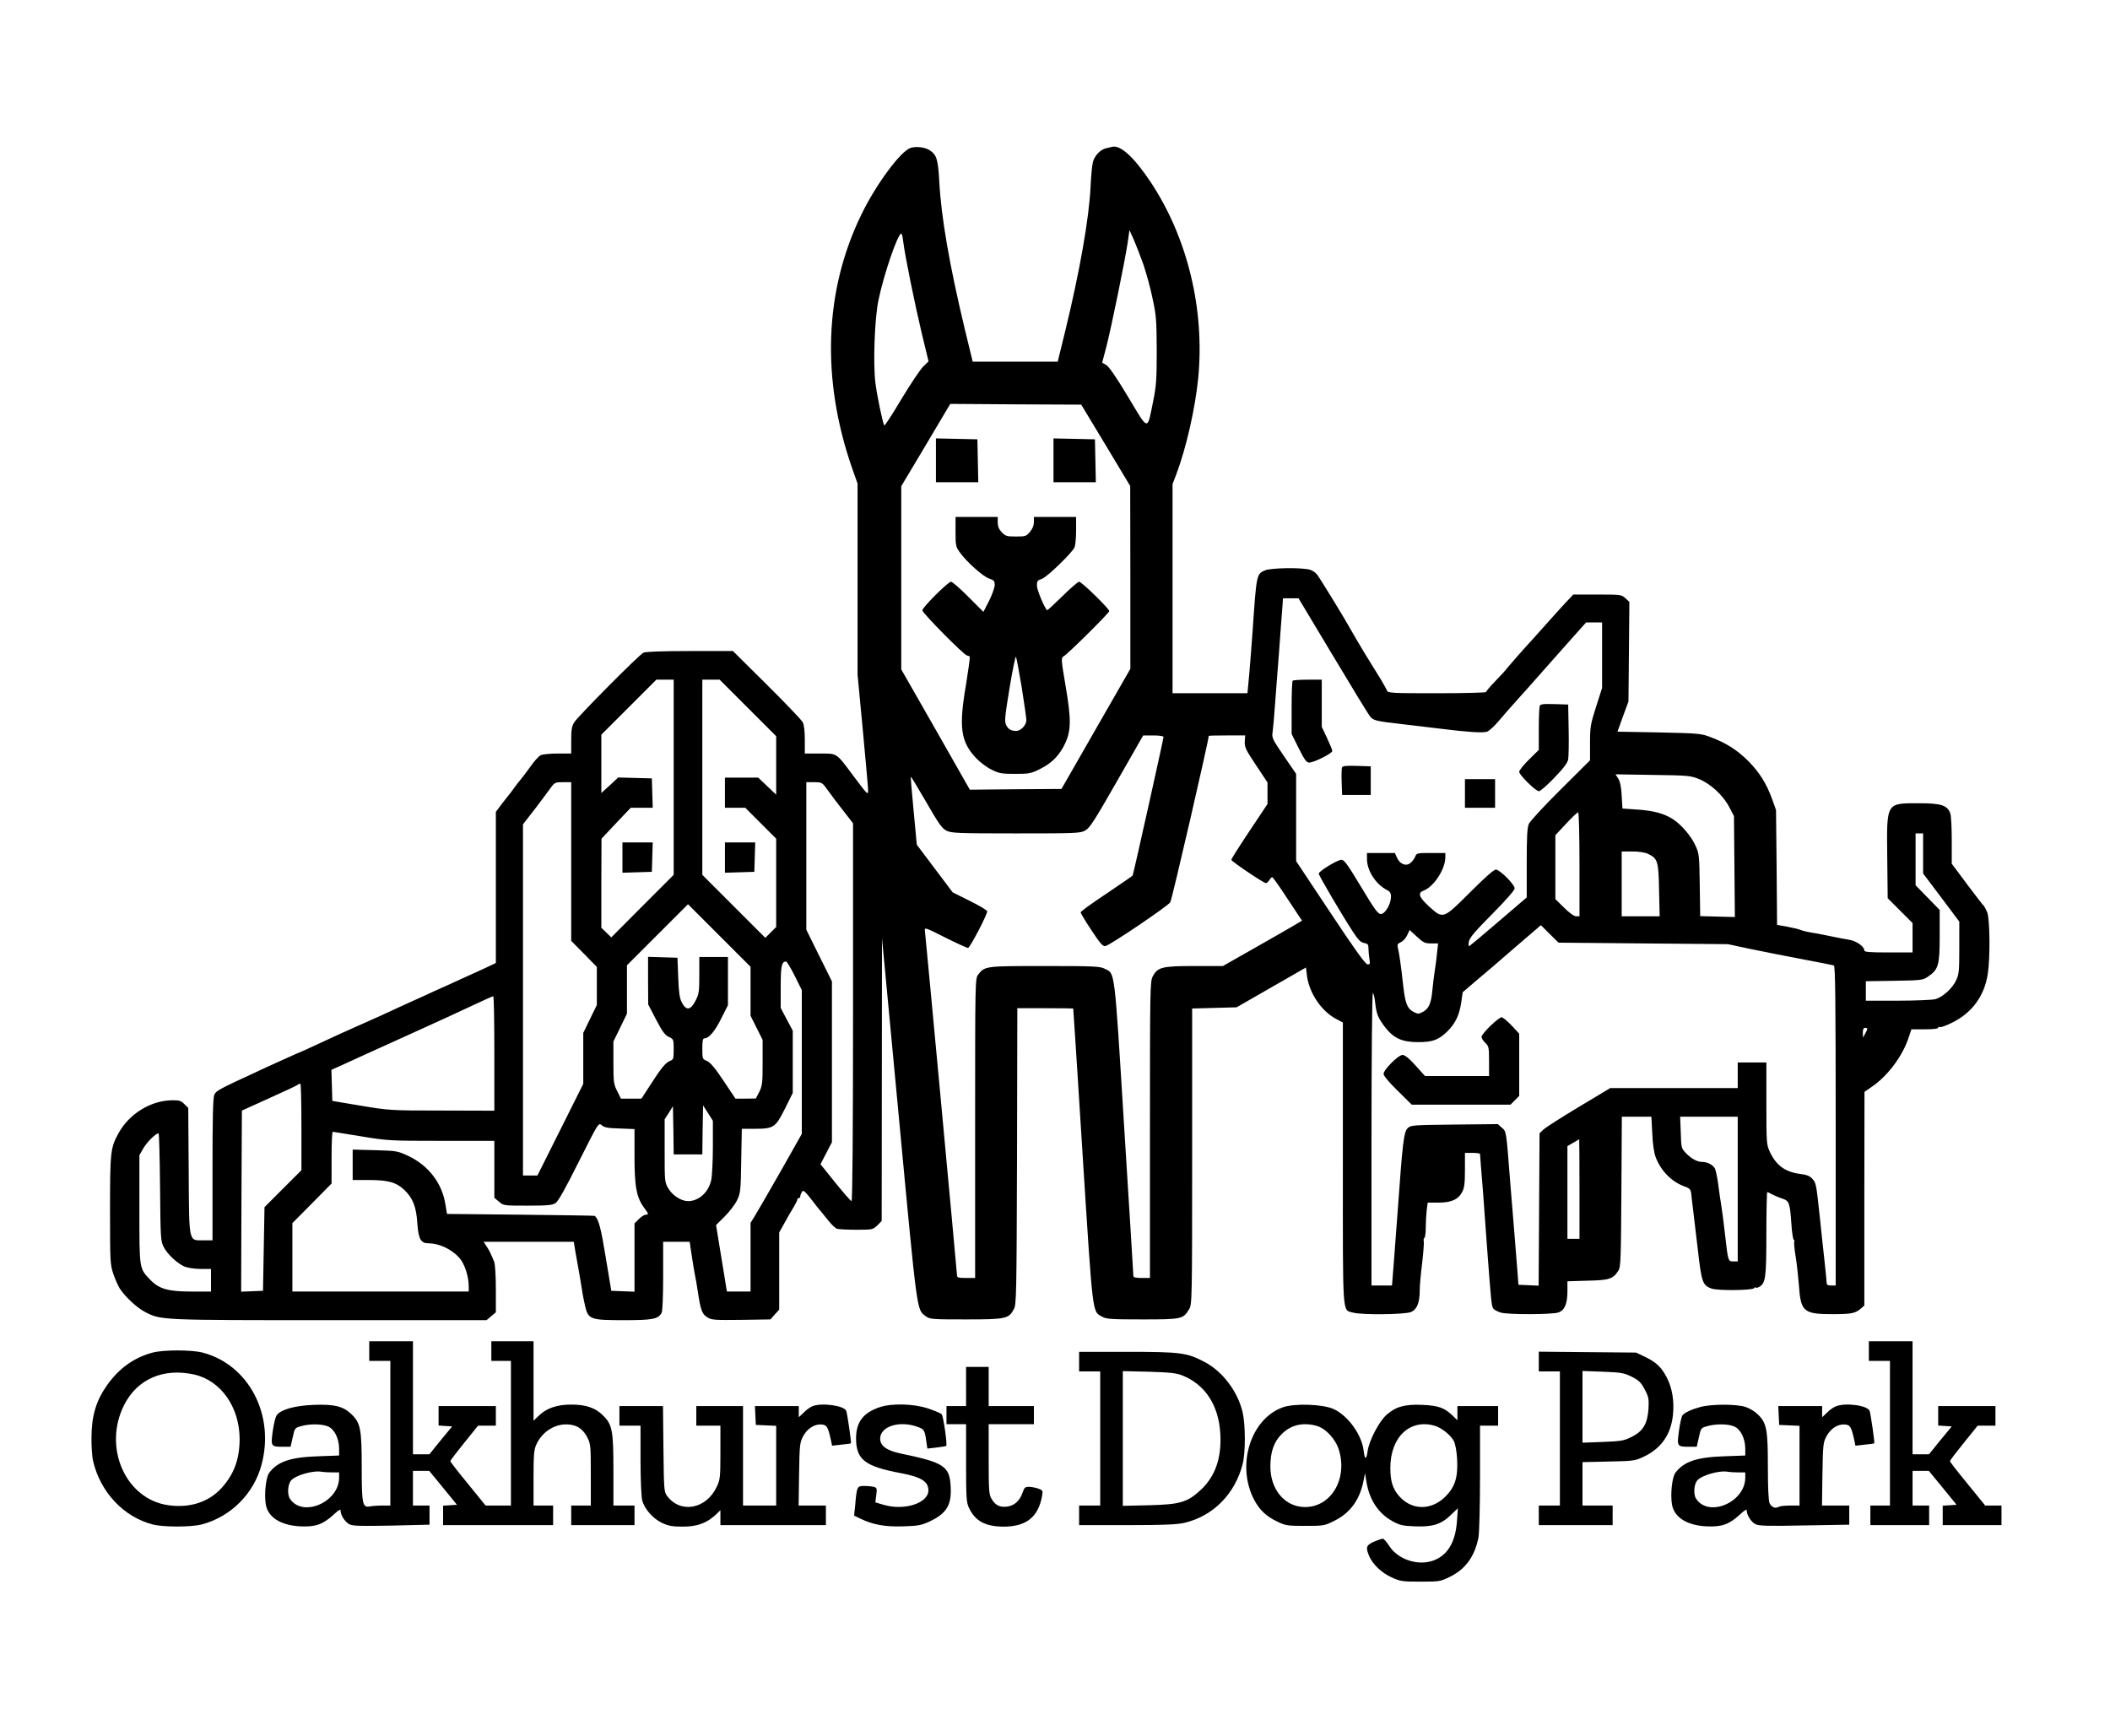 <?xml version="1.0" standalone="no"?>
<!DOCTYPE svg PUBLIC "-//W3C//DTD SVG 20010904//EN"
 "http://www.w3.org/TR/2001/REC-SVG-20010904/DTD/svg10.dtd">
<svg version="1.0" xmlns="http://www.w3.org/2000/svg"
 width="1400pt" height="1152pt" viewBox="0 0 1400 1152"
 preserveAspectRatio="xMidYMid meet">
<g transform="translate(0,1152) scale(0.1,-0.1)"
fill="#000000" stroke="none">
<path d="M6043 10539 c-65 -19 -230 -241 -328 -443 -246 -505 -267 -1091 -61
-1683 l36 -102 0 -634 0 -634 35 -369 c19 -203 35 -382 35 -397 0 -36 -2 -33
-104 103 -109 146 -100 140 -217 140 l-99 0 0 90 c0 59 -5 100 -14 118 -8 15
-115 127 -239 250 l-224 222 -287 0 c-186 0 -294 -4 -307 -11 -31 -16 -437
-425 -459 -462 -16 -25 -20 -50 -20 -119 l0 -88 -90 0 c-49 0 -99 -5 -112 -11
-13 -6 -45 -41 -71 -79 -27 -38 -57 -77 -66 -87 -9 -10 -27 -34 -41 -53 -13
-19 -27 -37 -30 -40 -3 -3 -24 -30 -48 -61 l-42 -56 0 -501 0 -502 -72 -34
c-40 -18 -95 -44 -123 -56 -27 -12 -75 -34 -105 -48 -30 -14 -57 -26 -60 -27
-3 -1 -30 -13 -60 -27 -30 -14 -77 -36 -105 -48 -27 -12 -77 -35 -110 -50 -98
-46 -165 -76 -260 -118 -99 -44 -164 -73 -303 -138 -52 -24 -95 -44 -97 -44
-2 0 -38 -16 -82 -36 -43 -20 -94 -43 -113 -51 -19 -9 -69 -31 -110 -51 -237
-109 -256 -120 -268 -146 -9 -20 -12 -149 -12 -496 l0 -470 -58 0 c-102 0 -97
-27 -100 460 l-3 418 -26 26 c-23 23 -34 26 -87 25 -141 -4 -281 -92 -351
-221 -52 -95 -55 -124 -55 -509 0 -333 1 -360 21 -419 11 -34 31 -79 43 -99
36 -56 116 -130 171 -158 104 -53 98 -53 1222 -53 l1041 0 31 26 31 26 0 153
c0 91 -5 166 -11 182 -23 57 -34 79 -52 105 l-18 28 299 0 299 0 12 -73 c7
-39 16 -92 21 -117 4 -25 14 -79 20 -120 6 -41 17 -95 23 -120 21 -85 36 -90
257 -90 191 0 227 7 250 49 6 12 10 110 10 245 l0 226 88 0 88 0 13 -87 c7
-49 17 -106 21 -128 5 -22 14 -74 20 -115 19 -125 28 -149 63 -171 29 -18 47
-19 225 -17 l194 3 29 33 29 32 0 256 0 256 37 66 c20 37 47 84 60 104 12 21
23 42 23 48 0 5 5 10 10 10 6 0 10 6 10 13 0 6 5 19 10 27 10 17 18 10 80 -70
19 -25 39 -50 45 -56 5 -6 28 -34 50 -62 22 -28 49 -53 60 -56 11 -3 69 -6
128 -6 107 0 109 1 138 29 l29 29 1 939 1 938 114 -1210 c122 -1299 116 -1254
177 -1299 27 -20 41 -21 265 -21 264 0 285 4 319 68 17 30 18 97 21 1015 l2
982 185 0 c102 0 185 -1 186 -2 1 -2 29 -444 63 -983 68 -1070 63 -1026 129
-1062 28 -16 61 -18 267 -18 262 0 270 2 310 68 19 31 20 58 20 1013 l0 982
148 4 147 4 230 132 230 132 7 -56 c15 -114 96 -234 193 -285 l45 -24 0 -935
c0 -1040 -5 -969 68 -990 58 -16 343 -13 384 4 40 17 58 62 58 146 0 28 7 109
16 178 8 70 13 134 11 144 -3 10 -1 21 4 24 5 3 9 33 9 67 0 34 3 86 6 115 l7
52 71 0 c85 0 131 20 158 71 14 27 18 56 18 146 l0 113 50 0 c28 0 50 -3 50
-7 1 -13 8 -113 20 -253 5 -74 17 -229 25 -345 29 -388 31 -413 44 -429 7 -9
30 -20 50 -26 50 -14 340 -13 381 1 42 15 60 58 60 143 l0 64 133 4 c144 3
169 11 204 65 17 25 18 69 21 525 l3 498 98 0 98 0 6 -112 c3 -72 12 -130 23
-158 34 -88 103 -159 184 -190 48 -18 49 -19 54 -75 3 -28 10 -88 16 -135 6
-47 17 -141 25 -210 25 -220 32 -238 90 -260 38 -15 268 -13 283 2 7 7 12 9
12 5 0 -4 9 -3 21 3 44 24 49 61 49 355 0 151 3 275 6 275 3 0 18 -7 32 -15
15 -8 45 -21 67 -28 47 -16 51 -27 61 -168 3 -54 11 -102 15 -105 5 -3 7 -9 4
-14 -3 -5 1 -50 10 -102 8 -51 17 -136 21 -188 12 -174 31 -190 223 -190 125
0 152 5 189 38 l22 19 0 709 1 709 49 34 c105 71 205 205 245 329 l17 52 89 0
c56 0 89 4 89 11 0 5 5 7 10 4 6 -4 45 10 86 31 130 65 211 177 233 321 17
112 14 366 -4 410 -9 21 -19 40 -23 43 -4 3 -54 67 -110 142 l-102 137 0 155
c0 85 -4 166 -10 180 -20 53 -61 66 -207 66 -220 0 -215 9 -211 -360 l3 -270
83 -83 82 -82 0 -98 0 -97 -160 0 c-125 0 -160 3 -160 13 0 27 -54 65 -105 72
-27 5 -54 9 -60 11 -19 4 -130 26 -145 29 -65 10 -98 18 -115 25 -11 5 -50 14
-87 21 l-67 12 -3 381 -4 381 -26 73 c-38 104 -83 176 -158 252 -73 73 -147
120 -248 158 -65 25 -77 26 -344 32 l-276 5 36 100 37 100 3 331 3 330 -27 25
c-25 23 -30 24 -185 24 l-160 0 -52 -55 c-29 -31 -83 -91 -122 -135 -38 -43
-77 -86 -85 -95 -67 -72 -167 -187 -179 -202 -7 -11 -42 -49 -77 -85 -35 -36
-64 -70 -64 -75 0 -4 -146 -8 -325 -8 -301 0 -326 1 -332 18 -4 9 -23 44 -43
77 -21 33 -66 107 -102 165 -35 58 -82 137 -103 175 -35 63 -155 260 -209 343
-13 20 -34 36 -56 42 -54 15 -255 12 -295 -4 -58 -25 -58 -22 -84 -406 -6 -85
-16 -212 -22 -282 l-12 -128 -249 0 -248 0 0 694 0 694 25 65 c66 176 125 435
145 636 45 458 -71 935 -316 1304 -111 166 -202 249 -257 232 -7 -2 -24 -6
-39 -9 -38 -9 -76 -49 -87 -94 -5 -20 -12 -93 -15 -162 -10 -208 -71 -557
-167 -952 l-51 -208 -282 0 -282 0 -53 218 c-101 423 -156 737 -169 981 -8
146 -18 175 -65 205 -31 19 -86 26 -124 15z m1543 -773 c19 -55 47 -156 61
-225 25 -114 27 -146 28 -346 0 -191 -3 -235 -23 -334 -41 -203 -29 -205 -166
24 -78 130 -128 203 -146 213 l-27 16 29 110 c33 130 122 564 140 685 l12 84
29 -64 c15 -35 44 -109 63 -163z m-1593 151 c11 -92 77 -416 123 -609 l45
-186 -35 -34 c-19 -18 -84 -115 -145 -216 -60 -101 -111 -180 -114 -175 -10
17 -47 192 -58 278 -17 129 -6 433 20 555 36 172 128 440 151 440 4 0 10 -24
13 -53z m1344 -1352 l162 -270 1 -607 0 -606 -229 -399 -228 -398 -304 -2
-304 -3 -227 399 -228 399 0 608 0 608 163 273 162 273 434 -3 435 -2 163
-270z m1508 -1397 c126 -211 237 -393 248 -405 21 -24 41 -29 210 -48 67 -8
181 -21 252 -30 173 -22 278 -29 309 -21 14 3 50 36 82 74 31 37 89 103 129
147 40 44 112 125 161 181 49 55 134 151 188 212 l100 112 53 0 53 0 0 -217 0
-218 -40 -125 c-37 -116 -40 -134 -40 -240 l0 -115 -196 -195 c-108 -107 -202
-209 -210 -227 -11 -25 -14 -87 -14 -260 l0 -228 -187 -160 c-102 -88 -190
-161 -194 -163 -5 -2 -6 11 -3 30 5 26 40 67 155 183 90 91 149 158 149 170 0
26 -99 125 -125 125 -13 0 -74 -54 -170 -150 -180 -180 -179 -180 -274 -94
-66 61 -76 89 -36 104 69 26 145 143 145 222 l0 28 -95 0 c-90 0 -96 -1 -104
-22 -5 -13 -18 -32 -30 -42 -29 -27 -71 -12 -91 31 l-15 33 -92 0 -93 0 0 -42
c1 -76 58 -165 133 -204 21 -11 27 -21 26 -47 -1 -48 -39 -112 -67 -112 -19 0
-41 30 -131 180 -87 145 -112 180 -130 180 -26 0 -150 -75 -151 -92 0 -12 150
-268 227 -386 34 -52 50 -69 73 -74 26 -5 30 -10 30 -37 0 -17 3 -48 6 -68 6
-33 4 -38 -12 -37 -14 0 -85 99 -246 342 l-228 343 0 289 0 290 -81 118 c-77
113 -81 121 -75 160 3 23 11 105 16 182 6 77 17 230 26 340 8 110 17 237 21
283 l6 82 51 0 52 0 229 -382z m-4375 -805 l0 -648 -207 -207 -207 -208 -33
32 -33 32 0 295 1 296 97 103 97 102 73 0 73 0 -3 98 -3 97 -111 3 -112 3 -56
-52 -56 -51 0 193 0 194 182 182 183 183 57 0 58 0 0 -647z m492 460 l188
-188 0 -194 0 -194 -59 56 -60 57 -110 0 -111 0 0 -100 0 -100 67 0 68 0 102
-102 103 -103 0 -293 0 -293 -36 -36 -36 -36 -209 209 -209 209 0 647 0 648
57 0 58 0 187 -187z m2758 -193 c0 -14 -200 -912 -205 -920 -2 -3 -81 -57
-174 -120 -94 -62 -171 -118 -171 -124 0 -5 32 -59 72 -119 58 -88 76 -108 92
-105 31 6 413 264 431 291 11 17 255 1074 255 1104 0 2 54 3 121 3 l121 0 -2
-27 c-4 -51 0 -59 75 -172 l75 -113 0 -72 0 -71 -120 -180 c-66 -99 -120 -184
-120 -190 1 -11 214 -155 230 -155 5 0 15 9 22 20 7 11 16 20 19 20 3 0 35
-43 70 -96 35 -53 78 -118 96 -145 l32 -48 -57 -34 c-31 -18 -149 -86 -262
-150 l-206 -117 -189 0 c-215 0 -244 -7 -277 -70 -17 -33 -18 -84 -18 -1017
l0 -983 -55 0 c-37 0 -55 4 -55 13 0 6 -27 451 -61 987 -66 1070 -60 1017
-129 1052 -31 16 -72 18 -398 18 -394 0 -397 0 -441 -56 -21 -27 -21 -28 -21
-1020 l0 -994 -60 0 c-48 0 -60 3 -60 16 0 16 -207 2236 -213 2286 -3 26 -2
26 135 -43 76 -38 144 -69 151 -69 12 0 127 219 127 243 0 7 -52 38 -115 69
l-114 57 -119 158 -119 158 -21 224 c-12 124 -20 226 -19 228 2 1 48 -75 103
-170 82 -143 105 -175 134 -189 32 -16 75 -18 460 -18 396 0 428 1 460 19 30
16 61 64 210 325 l175 306 68 0 c38 0 67 -4 67 -10z m3552 -279 c76 -30 161
-108 201 -185 l32 -61 3 -335 3 -335 -115 3 -115 3 -3 207 c-3 200 -4 209 -30
264 -29 63 -95 139 -149 173 -58 37 -128 56 -234 63 l-100 7 -5 86 c-3 59 -11
94 -23 113 l-18 28 248 -4 c230 -3 252 -5 305 -27z m-7482 -547 l0 -527 85
-86 85 -87 0 -126 0 -127 -45 -92 -45 -93 0 -169 0 -169 -152 -304 -152 -304
-48 0 -48 0 0 1165 0 1165 83 107 c45 60 93 123 105 141 22 29 28 32 78 32
l54 0 0 -526z m1705 469 c22 -31 68 -92 103 -136 l62 -80 0 -1254 c0 -794 -4
-1253 -10 -1253 -5 0 -53 55 -108 123 l-98 122 38 73 38 73 0 534 0 533 -85
171 -85 172 0 489 0 490 53 0 c52 -1 52 -1 92 -57z m4985 -488 l0 -345 -22 0
c-14 0 -45 22 -80 57 l-58 57 0 212 0 212 71 76 c39 42 75 76 80 76 5 0 9
-147 9 -345z m2280 72 l0 -133 120 -159 120 -160 0 -173 c0 -155 -2 -177 -21
-217 -25 -54 -89 -111 -138 -125 -20 -5 -132 -10 -248 -10 l-213 0 0 64 0 65
188 3 c182 3 190 4 225 28 69 47 77 75 77 270 l0 172 -80 82 -80 82 0 172 0
172 25 0 25 0 0 -133z m-1825 -3 c64 -30 70 -49 73 -241 l4 -173 -126 0 -126
0 0 215 0 215 71 0 c44 0 84 -6 104 -16z m-5955 -912 l0 -162 40 -80 40 -80 0
-150 c0 -136 -2 -154 -22 -195 l-23 -44 -67 -1 -68 0 -79 118 c-57 86 -88 122
-110 132 -30 12 -31 14 -31 81 0 52 3 69 14 69 29 0 69 46 111 131 l45 89 0
160 0 160 -95 0 -95 0 0 -120 c0 -109 -2 -125 -25 -170 -32 -64 -62 -68 -91
-12 -15 29 -20 65 -24 167 l-5 130 -97 3 -98 3 0 -158 1 -158 52 -100 c41 -79
59 -103 84 -115 32 -15 33 -16 33 -83 0 -62 -2 -68 -23 -76 -31 -12 -60 -48
-132 -160 l-59 -91 -68 0 -68 0 -25 50 c-23 46 -25 60 -25 189 l0 140 45 92
45 93 0 160 0 161 202 202 203 203 207 -207 208 -208 0 -163z m5923 318 l562
-5 150 -32 c83 -17 238 -48 345 -68 107 -20 201 -39 208 -41 9 -3 12 -224 12
-1064 l0 -1060 -30 0 c-22 0 -30 5 -30 18 0 9 -7 78 -15 152 -8 74 -22 200
-30 280 -24 225 -25 229 -49 257 -18 20 -36 28 -86 34 -97 14 -154 56 -196
144 -23 49 -24 57 -24 323 l0 272 -95 0 -95 0 0 -85 0 -85 -423 0 -423 0 -210
-126 c-115 -69 -220 -136 -234 -150 l-25 -24 -3 -506 -3 -505 -67 3 -67 3 -6
80 c-4 44 -14 168 -22 275 -9 107 -21 256 -27 330 -26 337 -25 332 -55 357
l-27 24 -289 -3 c-281 -3 -289 -4 -310 -25 -24 -24 -33 -94 -63 -518 -9 -121
-22 -289 -28 -372 l-12 -153 -68 0 -68 0 0 970 c0 544 4 970 9 970 4 0 12 -27
15 -61 9 -79 19 -103 66 -165 58 -74 113 -99 220 -99 97 0 136 15 195 73 52
52 77 105 90 188 l10 70 90 77 c50 41 166 141 259 222 l170 146 58 -58 59 -58
562 -5z m-1407 0 l46 0 -7 -62 c-3 -35 -10 -88 -15 -118 -5 -30 -12 -89 -16
-130 -8 -89 -24 -124 -64 -145 -27 -14 -33 -14 -60 0 -42 22 -56 55 -69 170
-16 144 -28 226 -36 256 -5 21 -2 27 19 37 15 6 34 27 43 47 l16 34 48 -44
c43 -40 53 -45 95 -45z m-4223 -215 l47 -95 0 -477 0 -477 -142 -251 c-78
-137 -155 -270 -170 -294 l-28 -45 0 -228 0 -228 -79 0 -78 0 -36 221 -36 220
57 57 c32 31 69 80 82 107 23 47 25 62 28 263 l4 212 84 0 c128 0 139 8 202
133 l52 105 0 206 0 207 -40 75 -40 76 0 139 c0 137 6 168 35 169 6 0 32 -43
58 -95z m-1993 -515 l0 -380 -347 1 c-343 0 -351 1 -538 32 l-190 32 -3 103
-3 103 78 35 c43 20 103 47 133 61 30 14 150 68 265 120 116 53 246 112 290
132 44 21 107 50 140 65 33 15 83 38 110 51 28 13 53 24 58 24 4 1 7 -170 7
-379z m9110 163 c-1 -5 -7 -19 -15 -33 l-14 -25 -1 33 c0 22 5 32 15 32 8 0
15 -3 15 -7z m-10390 -650 l0 -288 -122 -122 -123 -123 -5 -278 -5 -277 -73
-3 -72 -3 2 601 3 601 100 45 c195 88 250 114 265 123 8 6 18 10 23 10 4 1 7
-128 7 -286z m2565 -183 l95 0 2 162 3 163 33 -51 32 -51 0 -171 c0 -94 -5
-194 -11 -222 -17 -81 -82 -140 -154 -140 -45 0 -102 37 -130 83 -25 43 -25
47 -25 252 l0 208 28 43 27 44 3 -160 2 -160 95 0z m6965 -230 l0 -480 -29 0
c-35 0 -35 -1 -56 185 -8 71 -19 155 -24 185 -5 30 -15 96 -21 145 -7 50 -17
98 -24 106 -16 23 -51 39 -81 39 -34 0 -73 21 -110 60 -29 30 -30 35 -33 136
l-4 104 191 0 191 0 0 -480z m-7419 402 l99 -4 0 -184 c0 -202 14 -272 66
-341 28 -37 29 -43 8 -43 -8 0 -29 -13 -45 -29 l-29 -29 0 -227 0 -226 -77 3
-77 3 -37 222 c-31 191 -46 250 -72 275 -1 2 -222 5 -491 8 l-490 5 -11 65
c-22 139 -111 255 -244 319 -73 34 -78 35 -223 39 l-148 4 0 -101 0 -101 108
0 c129 0 182 -15 237 -68 55 -53 77 -111 84 -218 7 -105 23 -134 74 -134 79 0
174 -50 218 -114 28 -42 49 -115 49 -172 l0 -34 -585 0 -585 0 0 227 0 227
130 131 130 132 0 171 c0 95 3 172 8 172 4 0 88 -14 187 -30 176 -29 188 -30
533 -30 l352 0 0 -189 0 -189 31 -26 c30 -26 33 -26 190 -26 132 0 164 3 185
17 18 11 66 98 155 276 130 258 130 259 151 241 16 -15 40 -20 119 -22z
m-3049 -389 c3 -345 4 -359 25 -399 26 -49 90 -108 139 -129 21 -8 66 -15 105
-15 l69 0 0 -75 0 -75 -130 0 c-153 0 -214 17 -272 77 -75 79 -73 66 -73 468
l0 360 27 47 c25 42 82 98 100 98 4 0 8 -161 10 -357z m9418 -13 l0 -330 -40
0 -40 0 0 308 0 307 38 22 c20 12 38 22 40 23 1 0 2 -148 2 -330z"/>
<path d="M6210 8465 l0 -145 140 0 141 0 -3 143 -3 142 -137 3 -138 3 0 -146z"/>
<path d="M6990 8465 l0 -145 140 0 141 0 -3 143 -3 142 -137 3 -138 3 0 -146z"/>
<path d="M6340 7992 c0 -93 2 -101 29 -138 47 -65 154 -160 194 -173 33 -11
37 -16 37 -44 -1 -18 -18 -65 -38 -105 l-37 -72 -100 100 c-55 55 -106 100
-115 100 -19 0 -190 -170 -190 -190 0 -18 279 -300 297 -300 7 0 14 -4 17 -8
3 -5 -9 -89 -25 -188 -48 -281 -35 -375 67 -484 25 -27 72 -62 103 -77 50 -25
67 -28 156 -28 93 0 105 2 167 33 77 38 130 92 166 171 39 84 40 160 2 381
-30 177 -30 185 -13 195 28 15 303 288 303 300 0 16 -183 195 -200 195 -8 0
-58 -44 -112 -97 -54 -53 -99 -95 -101 -92 -20 21 -67 136 -67 163 0 30 4 36
33 45 33 11 195 167 216 208 6 12 11 62 11 112 l0 91 -140 0 -140 0 0 -34 c0
-22 -9 -45 -26 -65 -24 -29 -30 -31 -93 -31 -61 0 -70 3 -94 28 -19 20 -27 39
-27 65 l0 37 -140 0 -140 0 0 -98z m439 -1032 c17 -107 31 -206 31 -219 0 -32
-37 -71 -66 -71 -35 0 -54 10 -68 39 -12 23 -9 53 22 243 20 120 39 214 43
210 3 -4 20 -95 38 -202z"/>
<path d="M8577 7003 c-4 -3 -7 -84 -7 -180 l0 -173 47 -95 c39 -78 52 -95 70
-95 31 0 153 61 153 77 0 7 -16 45 -35 86 l-35 74 0 156 0 157 -93 0 c-52 0
-97 -3 -100 -7z"/>
<path d="M10216 6835 c-3 -9 -6 -78 -6 -154 l0 -137 -65 -64 c-36 -35 -65 -72
-65 -81 0 -21 109 -129 131 -129 9 0 55 40 102 89 62 64 87 98 92 122 3 19 5
108 3 199 l-3 165 -91 3 c-77 2 -93 0 -98 -13z"/>
<path d="M8904 6427 c-2 -8 -4 -52 -2 -98 l3 -84 95 0 95 0 0 95 0 95 -93 3
c-71 2 -94 0 -98 -11z"/>
<path d="M9720 6255 l0 -95 100 0 100 0 0 95 0 95 -100 0 -100 0 0 -95z"/>
<path d="M4130 5830 l0 -101 98 3 97 3 3 98 3 97 -101 0 -100 0 0 -100z"/>
<path d="M4810 5830 l0 -101 98 3 97 3 3 98 3 97 -101 0 -100 0 0 -100z"/>
<path d="M9889 4713 c-32 -31 -59 -64 -59 -73 0 -9 11 -27 25 -40 23 -22 25
-30 25 -122 l0 -98 -212 0 -213 0 -63 70 c-42 47 -71 70 -86 70 -28 0 -126
-98 -126 -126 0 -12 36 -56 94 -112 l93 -92 327 0 328 0 29 29 29 29 0 207 0
206 -51 55 c-29 30 -58 54 -66 54 -8 0 -41 -25 -74 -57z"/>
<path d="M2450 2555 l0 -65 70 0 70 0 0 -480 0 -480 -54 0 c-29 0 -67 -3 -83
-6 -48 -9 -53 17 -53 265 0 247 -8 289 -67 346 -55 54 -114 68 -252 63 -122
-5 -212 -29 -243 -66 -9 -9 -21 -57 -28 -106 -14 -103 -13 -106 67 -106 l51 0
14 62 c13 60 14 63 53 74 56 17 139 17 181 -1 43 -18 73 -79 74 -146 l0 -47
-137 -5 c-186 -6 -271 -35 -327 -110 -22 -30 -34 -145 -22 -212 16 -84 99
-136 227 -143 102 -5 151 12 223 78 33 31 46 38 46 26 0 -30 29 -75 58 -90 23
-12 72 -13 280 -9 l252 6 0 64 0 63 -55 0 -55 0 0 115 0 115 54 0 54 0 92
-112 92 -113 -46 -3 -46 -3 0 -65 0 -64 365 0 365 0 0 65 0 65 -65 0 -65 0 0
183 c0 156 3 188 19 223 41 89 132 143 223 131 54 -7 88 -33 116 -87 21 -42
22 -56 22 -247 l0 -203 -65 0 -65 0 0 -65 0 -65 210 0 210 0 0 65 0 65 -70 0
-70 0 0 233 c0 268 -7 305 -72 368 -50 48 -112 69 -207 69 -94 0 -162 -23
-213 -71 l-38 -36 0 264 0 263 -140 0 -140 0 0 -65 0 -65 65 0 65 0 0 -480 0
-480 -84 0 -84 0 -117 144 c-65 79 -118 147 -117 151 0 4 41 58 92 121 l92
114 59 0 59 0 0 65 0 65 -190 0 -190 0 0 -64 0 -65 45 -3 45 -3 -76 -92 -75
-93 -55 0 -54 0 0 375 0 375 -145 0 -145 0 0 -65z m-247 -805 l47 0 0 -35 c0
-163 -243 -267 -326 -140 -19 28 -15 95 7 121 29 35 148 69 204 58 11 -2 41
-4 68 -4z"/>
<path d="M12400 2555 l0 -65 70 0 70 0 0 -480 0 -480 -65 0 -65 0 0 -65 0 -65
195 0 195 0 0 65 0 65 -55 0 -55 0 0 115 0 115 54 0 54 0 92 -112 92 -113 -46
-3 -46 -3 0 -65 0 -64 195 0 195 0 0 65 0 65 -54 0 -54 0 -117 144 c-65 79
-118 147 -117 151 0 4 41 58 92 121 l92 114 59 0 59 0 0 65 0 65 -190 0 -190
0 0 -64 0 -65 45 -3 45 -3 -76 -92 -75 -93 -55 0 -54 0 0 375 0 375 -145 0
-145 0 0 -65z"/>
<path d="M1013 2545 c-126 -34 -224 -105 -304 -218 -71 -102 -101 -200 -102
-342 -1 -62 4 -134 12 -165 49 -203 202 -365 392 -415 71 -19 258 -19 329 0
191 51 344 203 395 395 90 332 -85 665 -391 745 -73 19 -260 19 -331 0z m277
-146 c176 -40 300 -217 300 -429 -1 -134 -37 -232 -121 -325 -85 -92 -210
-133 -351 -113 -285 39 -437 384 -294 666 87 172 262 247 466 201z"/>
<path d="M7160 2485 l0 -65 70 0 70 0 0 -445 0 -445 -70 0 -70 0 0 -65 0 -65
318 0 c244 0 331 4 380 15 191 45 336 191 387 390 20 77 19 260 0 344 -33 139
-133 271 -253 334 -116 61 -158 67 -514 67 l-318 0 0 -65z m683 -91 c153 -60
244 -199 254 -389 9 -162 -35 -285 -134 -375 -86 -79 -136 -93 -340 -98 l-173
-4 0 447 0 447 173 -4 c136 -4 182 -9 220 -24z"/>
<path d="M10210 2486 l0 -66 70 0 70 0 0 -445 0 -445 -70 0 -70 0 0 -65 0 -65
245 0 245 0 0 65 0 65 -100 0 -100 0 0 144 0 144 173 4 c162 3 175 5 229 30
119 55 184 147 198 278 10 93 -5 182 -42 252 -36 69 -72 101 -148 137 l-55 26
-322 3 -323 3 0 -65z m618 -102 c47 -24 61 -38 85 -84 26 -49 28 -62 25 -126
-7 -101 -35 -150 -111 -188 -52 -26 -69 -29 -192 -34 l-135 -5 0 238 0 238
136 -5 c124 -5 140 -8 192 -34z"/>
<path d="M6410 2320 l0 -130 -65 0 -65 0 0 -60 0 -60 65 0 65 0 0 -257 c0
-230 2 -262 19 -298 41 -88 109 -125 233 -125 148 1 227 64 252 203 6 34 5 38
-21 48 -15 6 -43 12 -61 13 -30 1 -35 -3 -47 -38 -19 -55 -54 -86 -102 -93
-49 -6 -78 8 -103 50 -18 29 -20 52 -20 265 l0 232 150 0 150 0 0 60 0 60
-150 0 -150 0 0 130 0 130 -75 0 -75 0 0 -130z"/>
<path d="M5390 2189 c-14 -6 -40 -24 -57 -42 l-33 -31 0 37 0 37 -145 0 -146
0 3 -62 3 -63 68 -3 67 -3 0 -264 0 -265 -110 0 -110 0 0 330 0 330 -155 0
-155 0 0 -65 0 -65 80 0 80 0 0 -177 c0 -165 -2 -182 -24 -228 -69 -149 -241
-181 -330 -61 -20 26 -21 43 -24 312 l-3 284 -145 0 -144 0 0 -65 0 -65 70 0
70 0 0 -226 c0 -131 5 -243 11 -269 15 -58 71 -122 133 -151 41 -19 68 -24
136 -24 96 0 158 23 218 78 l32 31 0 -50 0 -49 350 0 350 0 0 65 0 65 -91 0
-90 0 3 208 c3 193 5 210 26 250 28 53 75 83 122 80 37 -3 44 -15 65 -112 l6
-29 61 7 c34 3 63 7 64 9 4 3 -24 197 -31 215 -13 35 -162 56 -225 31z"/>
<path d="M5835 2182 c-108 -37 -154 -98 -155 -204 0 -143 57 -188 297 -233
136 -26 183 -55 183 -115 -1 -84 -158 -135 -294 -96 l-58 17 6 48 c6 45 4 49
-16 55 -13 3 -42 6 -64 6 -47 0 -49 -3 -60 -130 l-7 -67 44 -21 c83 -40 164
-54 283 -50 96 3 119 7 171 31 114 53 149 108 143 228 -6 140 -41 164 -331
224 -94 20 -137 51 -137 99 0 80 124 121 243 80 49 -17 52 -21 63 -97 l7 -49
61 7 c33 4 63 9 64 10 9 8 -19 200 -30 211 -7 7 -48 24 -90 38 -95 32 -243 36
-323 8z"/>
<path d="M8512 2182 c-215 -77 -311 -386 -190 -615 37 -69 82 -111 158 -146
50 -24 66 -26 180 -26 122 0 128 1 192 33 104 51 167 136 193 256 l12 61 8
-50 c19 -125 79 -217 176 -270 46 -25 68 -30 145 -33 119 -5 176 13 240 75
l47 45 -6 -85 c-10 -148 -69 -238 -173 -267 -100 -28 -224 18 -277 103 -17 26
-35 47 -42 47 -7 0 -33 -9 -59 -20 -51 -23 -56 -37 -32 -94 23 -55 81 -111
148 -142 59 -27 71 -29 193 -29 127 0 132 1 197 33 102 50 164 136 188 262 5
29 10 207 10 396 l0 344 60 0 60 0 0 65 0 65 -135 0 -135 0 0 -47 0 -47 -32
31 c-56 53 -94 66 -200 71 -115 5 -175 -11 -236 -64 -50 -42 -119 -174 -128
-244 -8 -59 -19 -57 -26 3 -12 107 -105 235 -201 278 -73 32 -257 38 -335 11z
m223 -123 c62 -17 129 -90 150 -164 56 -191 -54 -375 -226 -375 -132 0 -230
114 -230 269 0 96 23 164 75 215 61 61 140 80 231 55z m786 0 c47 -15 104 -61
126 -102 9 -18 18 -67 21 -117 7 -121 -14 -187 -77 -250 -94 -94 -224 -93
-308 3 -42 48 -58 98 -58 187 0 205 131 328 296 279z"/>
<path d="M11282 2184 c-59 -16 -103 -36 -119 -56 -6 -7 -16 -53 -23 -102 -14
-103 -13 -106 67 -106 l51 0 14 62 c13 60 14 63 53 74 56 17 139 17 181 -1 43
-18 73 -79 74 -146 l0 -47 -137 -5 c-186 -6 -271 -35 -327 -110 -22 -30 -34
-145 -22 -212 16 -84 99 -136 227 -143 102 -5 151 12 223 78 33 31 46 38 46
26 0 -30 29 -75 58 -90 22 -11 81 -13 325 -8 l297 5 0 63 0 64 -91 0 -90 0 3
208 c3 193 5 210 26 250 28 53 75 83 122 80 37 -3 44 -15 65 -112 l6 -29 61 7
c34 3 63 7 64 9 4 3 -24 197 -31 215 -13 36 -157 56 -222 31 -15 -5 -43 -24
-60 -42 l-33 -31 0 37 0 37 -145 0 -146 0 3 -62 3 -63 68 -3 67 -3 0 -264 0
-265 -62 0 c-35 0 -69 -4 -77 -9 -21 -13 -47 -2 -60 25 -7 16 -11 103 -11 243
0 247 -8 289 -67 346 -19 19 -55 41 -81 49 -58 20 -226 20 -300 0z m251 -434
l47 0 0 -35 c0 -163 -243 -267 -326 -140 -19 28 -15 95 7 121 29 35 148 69
204 58 11 -2 41 -4 68 -4z"/>
</g>
</svg>
